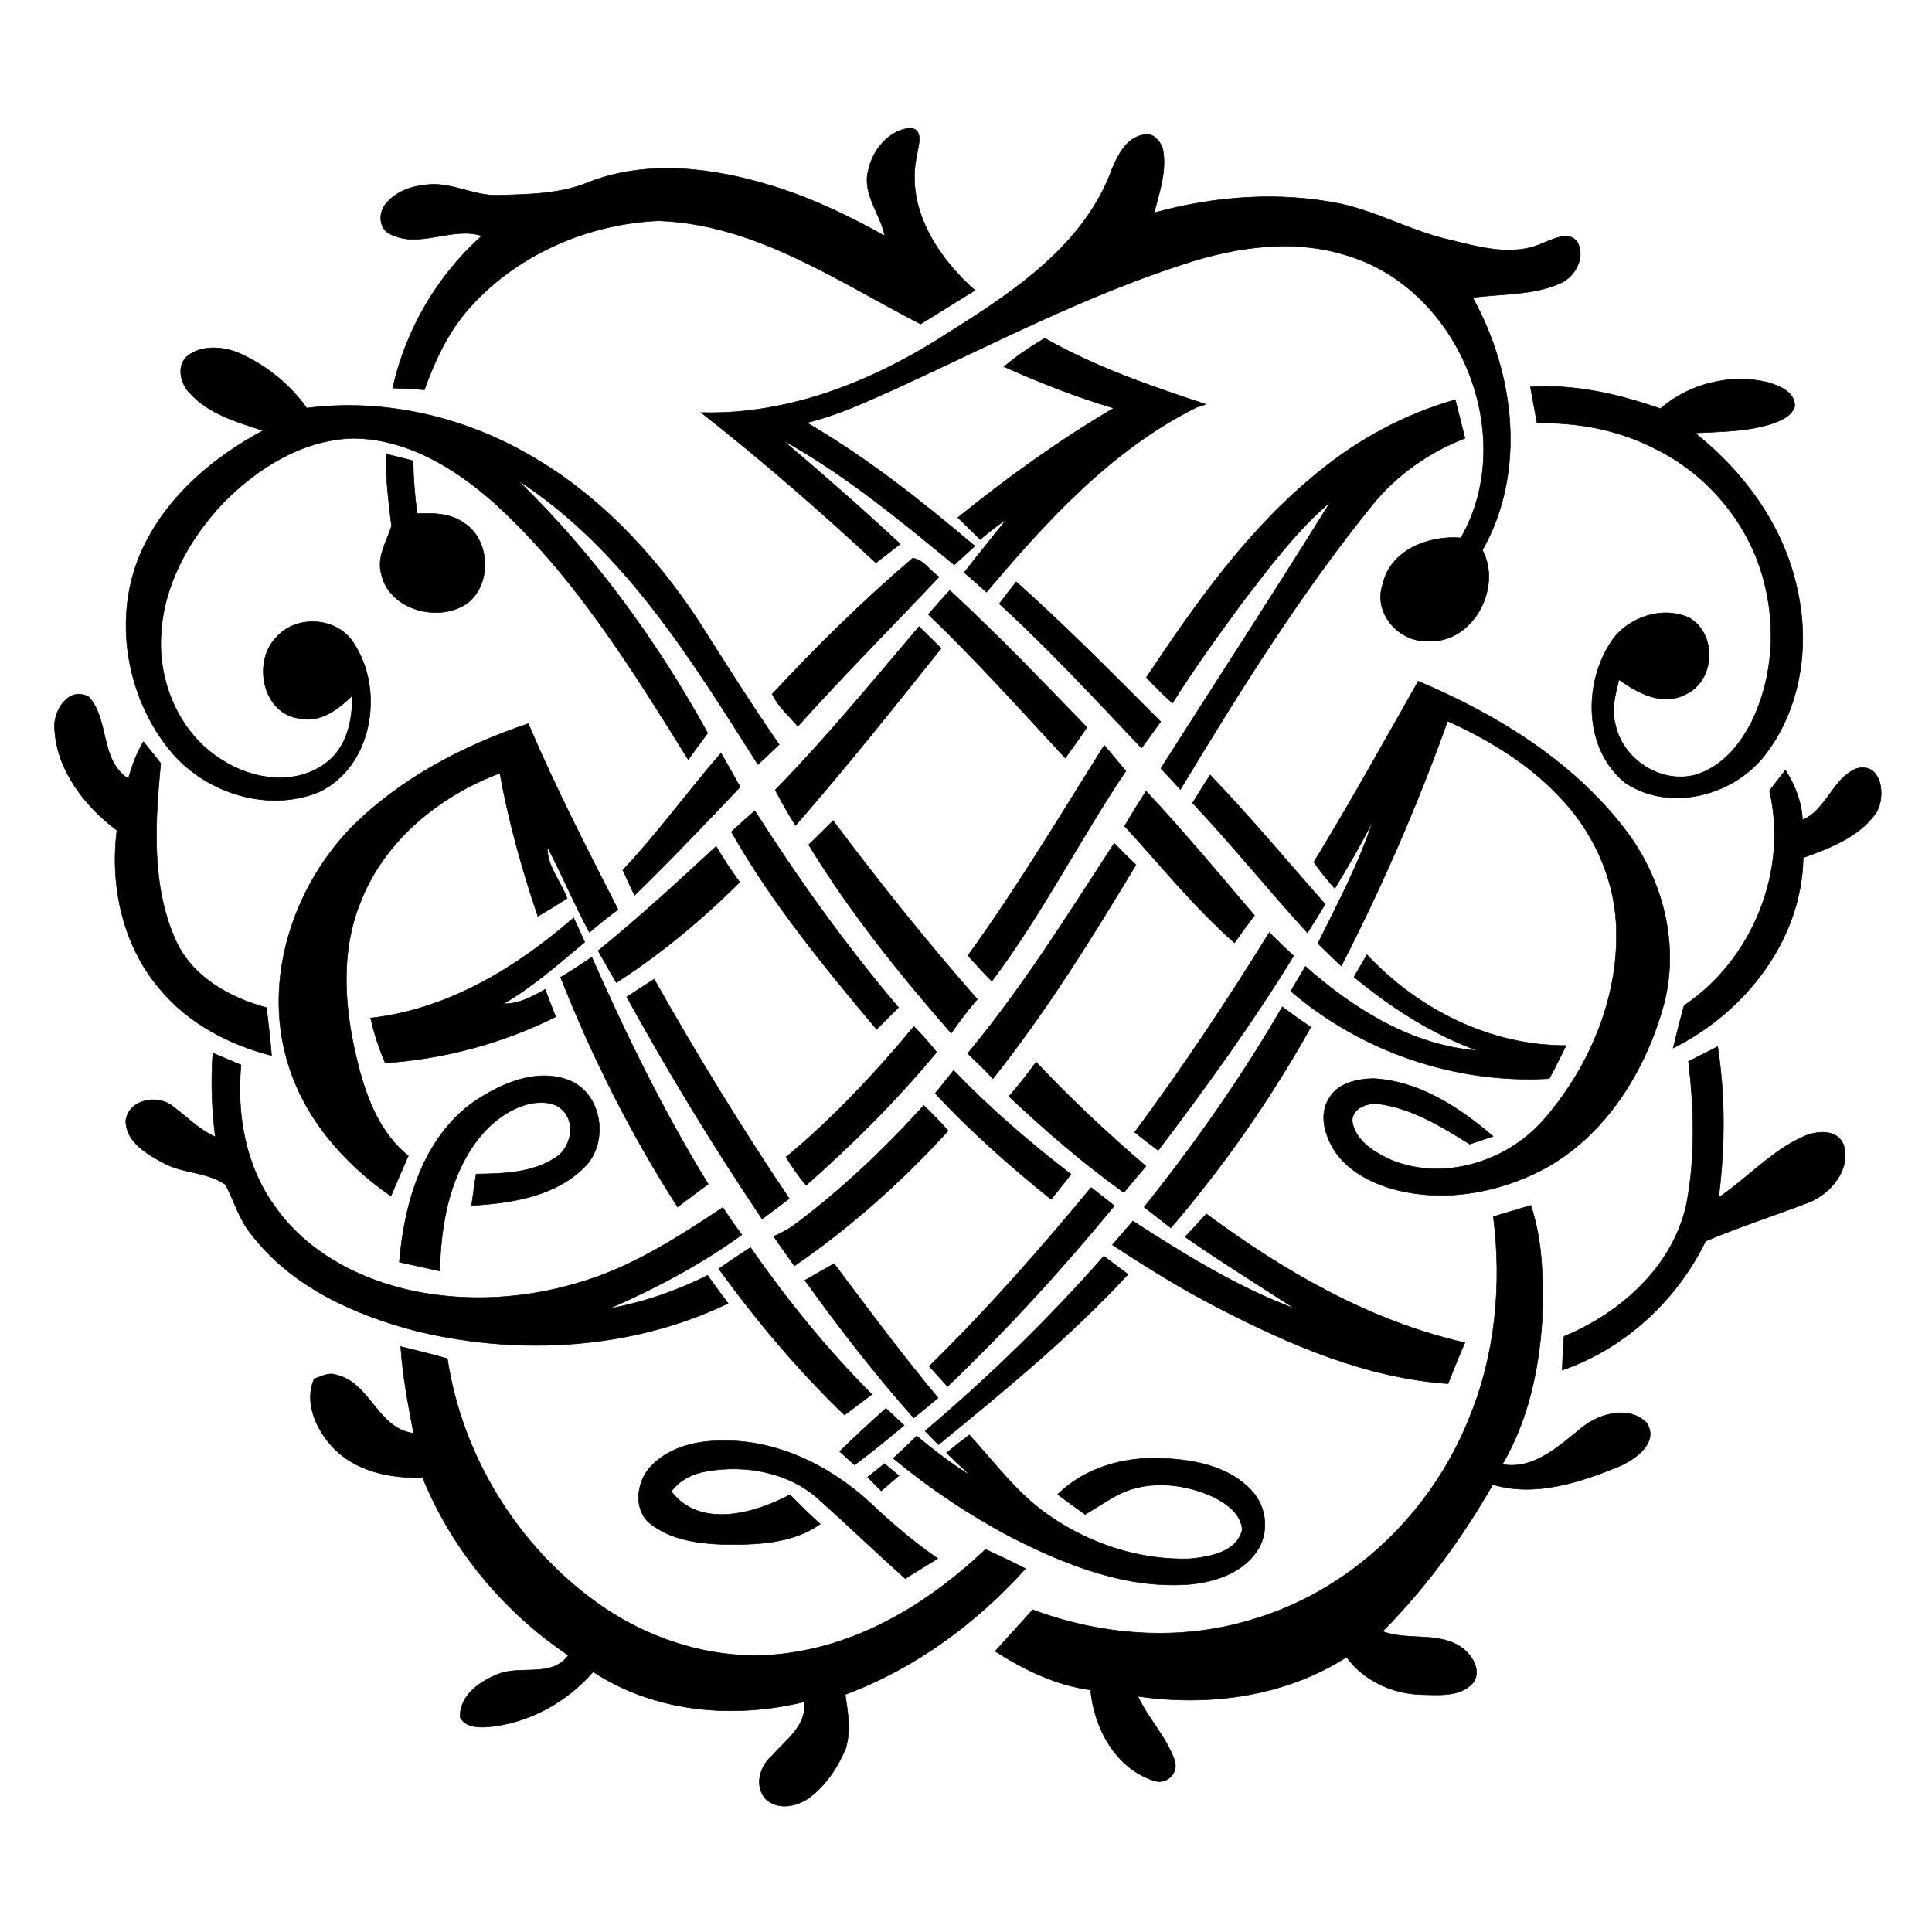 <?xml version="1.0" encoding="UTF-8" standalone="no"?>
<svg
   xmlns:dc="http://purl.org/dc/elements/1.1/"
   xmlns:cc="http://creativecommons.org/ns#"
   xmlns:rdf="http://www.w3.org/1999/02/22-rdf-syntax-ns#"
   xmlns:svg="http://www.w3.org/2000/svg"
   xmlns="http://www.w3.org/2000/svg"
   xmlns:sodipodi="http://sodipodi.sourceforge.net/DTD/sodipodi-0.dtd"
   xmlns:inkscape="http://www.inkscape.org/namespaces/inkscape"
   sodipodi:docname="Bach_Seal_full_middle_127x127.svg"
   inkscape:version="1.0 (4035a4f, 2020-05-01)"
   id="svg3641"
   version="1.1"
   viewBox="0 0 127 127"
   height="480"
   width="480">
  <defs
     id="defs3635" />
  <sodipodi:namedview
     inkscape:window-maximized="0"
     inkscape:window-y="25"
     inkscape:window-x="0"
     inkscape:window-height="825"
     inkscape:window-width="834"
     units="px"
     fit-margin-bottom="0"
     fit-margin-right="0"
     fit-margin-left="0"
     fit-margin-top="0"
     showgrid="false"
     inkscape:document-rotation="0"
     inkscape:current-layer="layer1"
     inkscape:document-units="mm"
     inkscape:cy="1019.8347"
     inkscape:cx="132.56427"
     inkscape:zoom="0.35"
     inkscape:pageshadow="2"
     inkscape:pageopacity="0.0"
     borderopacity="1.0"
     bordercolor="#666666"
     pagecolor="#ffffff"
     id="base" />
  <g
     transform="translate(-70.759,121.665)"
     id="layer1"
     inkscape:groupmode="layer"
     inkscape:label="Layer 1">
    <g
       id="g1934"
       transform="matrix(0.353,0,0,0.353,-55.007,-166.199)">
      <path
         style="fill:none;stroke:#000000;stroke-width:0.1;stroke-linecap:butt;stroke-linejoin:miter;stroke-miterlimit:10"
         d="m 517.947,158.007 c 0.742,-3.862 3.855,-7.699 7.959,-8.023 2.446,0.45 1.333,3.372 1.133,4.989 -2.243,9.773 3.765,19.038 10.793,25.255 -3.36,2.113 -6.759,4.16 -10.121,6.264 -15.495,-7.952 -30.756,-18.589 -48.758,-19.224 -13.5,0.559 -27.065,6.574 -35.876,16.958 -3.571,4.237 -5.908,9.342 -7.772,14.518 -1.967,-0.161 -3.936,-0.25 -5.896,-0.329 2.435,-10.899 8.278,-20.917 16.61,-28.355 -5.625,-1.742 -11.459,2.376 -16.919,-0.232 -2.27,-0.912 -2.433,-4.012 -0.979,-5.704 1.896,-2.401 5.044,-3.394 8,-3.595 4.429,-0.389 8.475,2.137 12.891,1.99 5.722,-0.172 11.677,-0.209 17.036,-2.486 10.955,-4.202 23.169,-2.615 34.12,0.777 7.297,2.248 14.209,5.559 20.865,9.273 -0.78,-4.09 -4.181,-7.724 -3.086,-12.076 z m 0,0"
         id="path1308" />
      <path
         style="fill:#000000;fill-rule:nonzero;stroke:none"
         d="m 517.947,158.007 c 0.742,-3.862 3.855,-7.699 7.959,-8.023 2.446,0.45 1.333,3.372 1.133,4.989 -2.243,9.773 3.765,19.038 10.793,25.255 -3.36,2.113 -6.759,4.16 -10.121,6.264 -15.495,-7.952 -30.756,-18.589 -48.758,-19.224 -13.5,0.559 -27.065,6.574 -35.876,16.958 -3.571,4.237 -5.908,9.342 -7.772,14.518 -1.967,-0.161 -3.936,-0.25 -5.896,-0.329 2.435,-10.899 8.278,-20.917 16.61,-28.355 -5.625,-1.742 -11.459,2.376 -16.919,-0.232 -2.27,-0.912 -2.433,-4.012 -0.979,-5.704 1.896,-2.401 5.044,-3.394 8,-3.595 4.429,-0.389 8.475,2.137 12.891,1.99 5.722,-0.172 11.677,-0.209 17.036,-2.486 10.955,-4.202 23.169,-2.615 34.12,0.777 7.297,2.248 14.209,5.559 20.865,9.273 -0.78,-4.09 -4.181,-7.724 -3.086,-12.076 z m 0,0"
         id="path1310" />
      <path
         style="fill:none;stroke:#000000;stroke-width:0.1;stroke-linecap:butt;stroke-linejoin:miter;stroke-miterlimit:10"
         d="m 563.417,157.473 c 1.1,-2.573 2.64,-5.595 5.664,-6.189 1.841,-0.593 3.303,1.139 3.75,2.724 0.738,3.996 -0.649,7.951 -1.63,11.775 11.246,-3.1 23.193,-4 34.676,-1.682 6.986,1.516 13.296,5.131 20.271,6.703 5.626,1.367 11.822,3.198 17.396,0.64 1.921,-0.708 4.717,-2.308 6.373,-0.347 1.747,2.843 -0.304,6.675 -3.173,7.851 -5.097,2.239 -10.822,1.893 -16.233,2.62 7.856,14.191 10.024,32.507 1.821,47.037 3.759,7.078 -1.873,17.526 -10.249,16.921 -5.368,0.199 -10.109,-5.219 -8.329,-10.511 1.397,-6.468 8.575,-9.183 14.565,-8.7 10.882,-18.981 -0.276,-46.32 -21.158,-52.567 -9.904,-3.183 -20.581,-1.654 -30.275,1.524 -18.499,5.957 -35.777,14.994 -53.392,23.077 -5.535,2.48 -11.064,5.104 -16.985,6.53 11.213,6.509 21.424,14.6 31.3,22.963 -1.282,1.164 -2.562,2.325 -3.831,3.496 -10.16,-8.378 -20.417,-16.825 -31.969,-23.235 7.428,6.31 14.786,12.71 21.908,19.368 -1.521,1.157 -3.03,2.325 -4.532,3.497 -10.478,-9.75 -21.293,-19.142 -32.549,-27.984 16.604,0.477 32.543,-6.063 46.247,-14.994 12.141,-7.634 25.277,-16.388 30.333,-30.518 z m 0,0"
         id="path1312" />
      <path
         style="fill:#000000;fill-rule:nonzero;stroke:none"
         d="m 563.417,157.473 c 1.1,-2.573 2.64,-5.595 5.664,-6.189 1.841,-0.593 3.303,1.139 3.75,2.724 0.738,3.996 -0.649,7.951 -1.63,11.775 11.246,-3.1 23.193,-4 34.676,-1.682 6.986,1.516 13.296,5.131 20.271,6.703 5.626,1.367 11.822,3.198 17.396,0.64 1.921,-0.708 4.717,-2.308 6.373,-0.347 1.747,2.843 -0.304,6.675 -3.173,7.851 -5.097,2.239 -10.822,1.893 -16.233,2.62 7.856,14.191 10.024,32.507 1.821,47.037 3.759,7.078 -1.873,17.526 -10.249,16.921 -5.368,0.199 -10.109,-5.219 -8.329,-10.511 1.397,-6.468 8.575,-9.183 14.565,-8.7 10.882,-18.981 -0.276,-46.32 -21.158,-52.567 -9.904,-3.183 -20.581,-1.654 -30.275,1.524 -18.499,5.957 -35.777,14.994 -53.392,23.077 -5.535,2.48 -11.064,5.104 -16.985,6.53 11.213,6.509 21.424,14.6 31.3,22.963 -1.282,1.164 -2.562,2.325 -3.831,3.496 -10.16,-8.378 -20.417,-16.825 -31.969,-23.235 7.428,6.31 14.786,12.71 21.908,19.368 -1.521,1.157 -3.03,2.325 -4.532,3.497 -10.478,-9.75 -21.293,-19.142 -32.549,-27.984 16.604,0.477 32.543,-6.063 46.247,-14.994 12.141,-7.634 25.277,-16.388 30.333,-30.518 z m 0,0"
         id="path1314" />
      <path
         style="fill:none;stroke:#000000;stroke-width:0.1;stroke-linecap:butt;stroke-linejoin:miter;stroke-miterlimit:10"
         d="m 543.254,194.437 c 2.353,-1.999 4.918,-3.732 7.588,-5.286 9.397,5.366 19.675,8.878 29.902,12.274 -0.493,0.273 -1.014,0.455 -1.563,0.545 -15.82,7.84 -27.98,21.145 -39.197,34.45 -1.379,-1.228 -2.766,-2.444 -4.157,-3.645 2.565,-3.338 5.247,-6.583 7.864,-9.881 -1.718,1.124 -3.334,2.395 -4.883,3.734 -1.398,-1.359 -2.782,-2.726 -4.167,-4.085 9.193,-7.446 18.831,-14.372 29.032,-20.378 -6.987,-2.08 -13.778,-4.74 -20.419,-7.729 z m 0,0"
         id="path1320" />
      <path
         style="fill:#000000;fill-rule:nonzero;stroke:none"
         d="m 543.254,194.437 c 2.353,-1.999 4.918,-3.732 7.588,-5.286 9.397,5.366 19.675,8.878 29.902,12.274 -0.493,0.273 -1.014,0.455 -1.563,0.545 -15.82,7.84 -27.98,21.145 -39.197,34.45 -1.379,-1.228 -2.766,-2.444 -4.157,-3.645 2.565,-3.338 5.247,-6.583 7.864,-9.881 -1.718,1.124 -3.334,2.395 -4.883,3.734 -1.398,-1.359 -2.782,-2.726 -4.167,-4.085 9.193,-7.446 18.831,-14.372 29.032,-20.378 -6.987,-2.08 -13.778,-4.74 -20.419,-7.729 z m 0,0"
         id="path1322" />
      <path
         style="fill:none;stroke:#000000;stroke-width:0.1;stroke-linecap:butt;stroke-linejoin:miter;stroke-miterlimit:10"
         d="m 391.371,192.313 c 2.591,-1.88 6.221,-1.627 9.088,-0.53 5.158,2.178 9.682,5.824 12.955,10.368 14.131,-1.812 28.652,1.457 40.986,8.476 13.089,7.343 23.659,18.558 31.865,31.004 4.952,7.777 9.845,15.595 15.105,23.171 -1.306,1.254 -2.616,2.5 -3.95,3.72 -12.382,-19.473 -24.94,-40.14 -44.739,-52.947 14.138,13.74 25.888,29.856 35.382,47.103 -1.225,1.63 -2.427,3.277 -3.623,4.926 -10.575,-16.962 -21.253,-34.289 -36.177,-47.839 -7.281,-6.452 -16.263,-11.938 -26.284,-11.985 -9.341,0.251 -17.741,5.524 -24.128,12.012 -6.456,6.816 -11.333,15.668 -11.619,25.219 -0.346,8.772 3.733,17.92 11.319,22.629 5.695,3.728 13.89,4.929 19.552,0.508 3.796,-2.897 4.844,-7.924 4.773,-12.449 -2.611,2.52 -5.878,5.098 -9.772,4.246 -6.982,-0.793 -8.906,-10.715 -4.259,-15.22 3.728,-4.154 11.285,-3.632 14.268,1.166 5.875,8.757 3.52,23.17 -6.547,27.799 -9.312,3.74 -20.566,0.274 -27.077,-7.131 -9.154,-10.621 -11.605,-26.967 -5.019,-39.505 4.669,-9.124 12.889,-15.945 21.811,-20.71 -4.829,-1.568 -10.088,-3.065 -13.619,-6.941 -1.843,-1.81 -2.628,-5.357 -0.291,-7.088 z m 0,0"
         id="path1324" />
      <path
         style="fill:#000000;fill-rule:nonzero;stroke:none"
         d="m 391.371,192.313 c 2.591,-1.88 6.221,-1.627 9.088,-0.53 5.158,2.178 9.682,5.824 12.955,10.368 14.131,-1.812 28.652,1.457 40.986,8.476 13.089,7.343 23.659,18.558 31.865,31.004 4.952,7.777 9.845,15.595 15.105,23.171 -1.306,1.254 -2.616,2.5 -3.95,3.72 -12.382,-19.473 -24.94,-40.14 -44.739,-52.947 14.138,13.74 25.888,29.856 35.382,47.103 -1.225,1.63 -2.427,3.277 -3.623,4.926 -10.575,-16.962 -21.253,-34.289 -36.177,-47.839 -7.281,-6.452 -16.263,-11.938 -26.284,-11.985 -9.341,0.251 -17.741,5.524 -24.128,12.012 -6.456,6.816 -11.333,15.668 -11.619,25.219 -0.346,8.772 3.733,17.92 11.319,22.629 5.695,3.728 13.89,4.929 19.552,0.508 3.796,-2.897 4.844,-7.924 4.773,-12.449 -2.611,2.52 -5.878,5.098 -9.772,4.246 -6.982,-0.793 -8.906,-10.715 -4.259,-15.22 3.728,-4.154 11.285,-3.632 14.268,1.166 5.875,8.757 3.52,23.17 -6.547,27.799 -9.312,3.74 -20.566,0.274 -27.077,-7.131 -9.154,-10.621 -11.605,-26.967 -5.019,-39.505 4.669,-9.124 12.889,-15.945 21.811,-20.71 -4.829,-1.568 -10.088,-3.065 -13.619,-6.941 -1.843,-1.81 -2.628,-5.357 -0.291,-7.088 z m 0,0"
         id="path1326" />
      <path
         style="fill:none;stroke:#000000;stroke-width:0.1;stroke-linecap:butt;stroke-linejoin:miter;stroke-miterlimit:10"
         d="m 665.47,202.259 c 5.396,-4.685 13.092,-6.576 20.039,-4.893 2.137,0.674 4.999,1.726 4.99,4.439 -0.62,1.931 -2.628,2.677 -4.348,3.289 -4.597,1.464 -9.478,1.434 -14.242,1.693 9.263,7.349 16.654,17.511 19.076,29.232 2.351,10.439 0.622,22.155 -6.041,30.722 -5.852,7.637 -17.755,10.703 -26,5.205 -7.765,-6.231 -7.872,-18.57 -2.558,-26.411 3.011,-4.441 9.43,-6.611 14.394,-4.352 5.288,2.939 4.92,11.727 -0.571,14.25 -4.303,2.292 -8.919,-0.182 -12.455,-2.712 -0.626,2.704 -1.481,5.522 -0.675,8.292 1.3,6.479 8.405,11.167 14.868,9.457 4.829,-1.401 8.269,-5.506 10.484,-9.835 4.025,-8.206 4.624,-17.919 2.209,-26.684 -2.872,-10.587 -10.593,-19.682 -20.477,-24.392 -6.67,-3.382 -14.216,-4.78 -21.656,-4.609 -0.411,-2.247 -0.822,-4.494 -1.24,-6.733 8.259,-0.576 16.446,1.352 24.203,4.041 z m 0,0"
         id="path1332" />
      <path
         style="fill:#000000;fill-rule:nonzero;stroke:none"
         d="m 665.47,202.259 c 5.396,-4.685 13.092,-6.576 20.039,-4.893 2.137,0.674 4.999,1.726 4.99,4.439 -0.62,1.931 -2.628,2.677 -4.348,3.289 -4.597,1.464 -9.478,1.434 -14.242,1.693 9.263,7.349 16.654,17.511 19.076,29.232 2.351,10.439 0.622,22.155 -6.041,30.722 -5.852,7.637 -17.755,10.703 -26,5.205 -7.765,-6.231 -7.872,-18.57 -2.558,-26.411 3.011,-4.441 9.43,-6.611 14.394,-4.352 5.288,2.939 4.92,11.727 -0.571,14.25 -4.303,2.292 -8.919,-0.182 -12.455,-2.712 -0.626,2.704 -1.481,5.522 -0.675,8.292 1.3,6.479 8.405,11.167 14.868,9.457 4.829,-1.401 8.269,-5.506 10.484,-9.835 4.025,-8.206 4.624,-17.919 2.209,-26.684 -2.872,-10.587 -10.593,-19.682 -20.477,-24.392 -6.67,-3.382 -14.216,-4.78 -21.656,-4.609 -0.411,-2.247 -0.822,-4.494 -1.24,-6.733 8.259,-0.576 16.446,1.352 24.203,4.041 z m 0,0"
         id="path1334" />
      <path
         style="fill:none;stroke:#000000;stroke-width:0.1;stroke-linecap:butt;stroke-linejoin:miter;stroke-miterlimit:10"
         d="m 601.855,214.008 c 7.457,-6.125 16.131,-10.764 25.421,-13.409 0.591,2.39 1.19,4.782 1.805,7.171 -6.631,2.569 -12.624,6.756 -17.136,12.268 -13.467,16.635 -24.81,34.837 -35.856,53.13 -1.206,-1.326 -2.418,-2.63 -3.65,-3.916 10.52,-16.535 21.233,-32.954 31.563,-49.607 -6.251,5.321 -11.182,11.948 -16.167,18.413 -4.582,6.228 -9.117,12.503 -13.242,19.045 -1.671,-1.545 -3.285,-3.145 -4.84,-4.796 9.242,-13.867 19.007,-27.766 32.102,-38.3 z m 0,0"
         id="path1336" />
      <path
         style="fill:#000000;fill-rule:nonzero;stroke:none"
         d="m 601.855,214.008 c 7.457,-6.125 16.131,-10.764 25.421,-13.409 0.591,2.39 1.19,4.782 1.805,7.171 -6.631,2.569 -12.624,6.756 -17.136,12.268 -13.467,16.635 -24.81,34.837 -35.856,53.13 -1.206,-1.326 -2.418,-2.63 -3.65,-3.916 10.52,-16.535 21.233,-32.954 31.563,-49.607 -6.251,5.321 -11.182,11.948 -16.167,18.413 -4.582,6.228 -9.117,12.503 -13.242,19.045 -1.671,-1.545 -3.285,-3.145 -4.84,-4.796 9.242,-13.867 19.007,-27.766 32.102,-38.3 z m 0,0"
         id="path1338" />
      <path
         style="fill:none;stroke:#000000;stroke-width:0.1;stroke-linecap:butt;stroke-linejoin:miter;stroke-miterlimit:10"
         d="m 428.237,210.724 c 1.654,0.4 3.303,0.81 4.958,1.246 0.073,3.286 0.3,6.574 0.782,9.83 2.959,-0.137 6.154,-0.058 8.675,1.726 5.426,3.401 5.268,13.14 -0.797,15.781 -5.307,2.445 -13.182,-0.09 -14.548,-6.18 -0.928,-3.194 0.955,-6.071 1.88,-8.983 -0.51,-4.459 -1.161,-8.918 -0.95,-13.42 z m 0,0"
         id="path1344" />
      <path
         style="fill:#000000;fill-rule:nonzero;stroke:none"
         d="m 428.237,210.724 c 1.654,0.4 3.303,0.81 4.958,1.246 0.073,3.286 0.3,6.574 0.782,9.83 2.959,-0.137 6.154,-0.058 8.675,1.726 5.426,3.401 5.268,13.14 -0.797,15.781 -5.307,2.445 -13.182,-0.09 -14.548,-6.18 -0.928,-3.194 0.955,-6.071 1.88,-8.983 -0.51,-4.459 -1.161,-8.918 -0.95,-13.42 z m 0,0"
         id="path1346" />
      <path
         style="fill:none;stroke:#000000;stroke-width:0.1;stroke-linecap:butt;stroke-linejoin:miter;stroke-miterlimit:10"
         d="m 526.229,230.109 c 2.026,0.202 3.263,2.399 4.912,3.471 -8.746,9.294 -17.773,18.327 -26.295,27.831 -1.626,-1.958 -3.7,-3.672 -4.764,-6.01 8.249,-8.89 16.924,-17.414 26.147,-25.292 z m 0,0"
         id="path1360" />
      <path
         style="fill:#000000;fill-rule:nonzero;stroke:none"
         d="m 526.229,230.109 c 2.026,0.202 3.263,2.399 4.912,3.471 -8.746,9.294 -17.773,18.327 -26.295,27.831 -1.626,-1.958 -3.7,-3.672 -4.764,-6.01 8.249,-8.89 16.924,-17.414 26.147,-25.292 z m 0,0"
         id="path1362" />
      <path
         style="fill:none;stroke:#000000;stroke-width:0.1;stroke-linecap:butt;stroke-linejoin:miter;stroke-miterlimit:10"
         d="m 545.516,234.509 c 9.324,8.303 18.085,17.198 26.904,26.029 -1.168,1.654 -2.362,3.289 -3.57,4.911 -8.658,-9.118 -17.193,-18.373 -26.483,-26.859 1.027,-1.376 2.08,-2.733 3.148,-4.081 z m 0,0"
         id="path1364" />
      <path
         style="fill:#000000;fill-rule:nonzero;stroke:none"
         d="m 545.516,234.509 c 9.324,8.303 18.085,17.198 26.904,26.029 -1.168,1.654 -2.362,3.289 -3.57,4.911 -8.658,-9.118 -17.193,-18.373 -26.483,-26.859 1.027,-1.376 2.08,-2.733 3.148,-4.081 z m 0,0"
         id="path1366" />
      <path
         style="fill:none;stroke:#000000;stroke-width:0.1;stroke-linecap:butt;stroke-linejoin:miter;stroke-miterlimit:10"
         d="m 529.148,240.569 c 1.309,-1.509 2.636,-3.002 3.986,-4.478 8.84,8.175 17.196,16.863 25.557,25.525 -1.332,1.914 -2.671,3.822 -4.035,5.711 -8.371,-9.044 -16.62,-18.213 -25.508,-26.759 z m 0,0"
         id="path1368" />
      <path
         style="fill:#000000;fill-rule:nonzero;stroke:none"
         d="m 529.148,240.569 c 1.309,-1.509 2.636,-3.002 3.986,-4.478 8.84,8.175 17.196,16.863 25.557,25.525 -1.332,1.914 -2.671,3.822 -4.035,5.711 -8.371,-9.044 -16.62,-18.213 -25.508,-26.759 z m 0,0"
         id="path1370" />
      <path
         style="fill:none;stroke:#000000;stroke-width:0.1;stroke-linecap:butt;stroke-linejoin:miter;stroke-miterlimit:10"
         d="m 527.42,242.841 c 1.374,1.341 2.739,2.697 4.115,4.05 -8.884,11.114 -17.737,22.259 -27.108,32.97 -1.39,-2.124 -2.602,-4.352 -3.783,-6.589 9.439,-9.682 18.031,-20.132 26.776,-30.431 z m 0,0"
         id="path1372" />
      <path
         style="fill:#000000;fill-rule:nonzero;stroke:none"
         d="m 527.42,242.841 c 1.374,1.341 2.739,2.697 4.115,4.05 -8.884,11.114 -17.737,22.259 -27.108,32.97 -1.39,-2.124 -2.602,-4.352 -3.783,-6.589 9.439,-9.682 18.031,-20.132 26.776,-30.431 z m 0,0"
         id="path1374" />
      <path
         style="fill:none;stroke:#000000;stroke-width:0.1;stroke-linecap:butt;stroke-linejoin:miter;stroke-miterlimit:10"
         d="m 620.378,253.021 c 14.526,6.145 28.597,14.729 38.345,27.372 7.305,9.388 10.551,22.122 7.137,33.691 -3.489,12.04 -10.801,23.645 -22.056,29.741 -8.696,4.62 -19.217,6.4 -28.767,3.572 -4.304,-1.353 -8.603,-3.788 -10.797,-7.887 -1.38,-2.588 -2.184,-5.931 -0.589,-8.607 1.538,-3.001 5.281,-3.848 8.376,-3.891 8.519,0.44 15.997,5.348 22.287,10.749 -1.461,0.479 -2.9,0.967 -4.346,1.452 -5.24,-3.241 -10.688,-6.642 -16.906,-7.483 -2.068,-0.288 -5.036,0.766 -4.982,3.229 0.59,3.713 4.232,5.85 7.379,7.267 9.99,4.035 21.981,0.06 28.719,-8.06 8.462,-9.952 13.81,-23.032 13.043,-36.22 -0.53,-8.777 -4.498,-17.199 -10.602,-23.479 -5.793,-6.141 -13.129,-10.58 -20.772,-14.032 -5.59,15.612 -12.213,30.86 -19.8,45.605 -1.482,-1.377 -2.927,-2.777 -4.358,-4.191 3.717,-7.496 7.673,-14.948 10.267,-22.926 -2.125,4.362 -4.616,8.53 -7.113,12.685 -1.397,-1.566 -2.713,-3.187 -3.902,-4.905 6.753,-11.066 13.034,-22.411 19.437,-33.682 z m 0,0"
         id="path1380" />
      <path
         style="fill:#000000;fill-rule:nonzero;stroke:none"
         d="m 620.378,253.021 c 14.526,6.145 28.597,14.729 38.345,27.372 7.305,9.388 10.551,22.122 7.137,33.691 -3.489,12.04 -10.801,23.645 -22.056,29.741 -8.696,4.62 -19.217,6.4 -28.767,3.572 -4.304,-1.353 -8.603,-3.788 -10.797,-7.887 -1.38,-2.588 -2.184,-5.931 -0.589,-8.607 1.538,-3.001 5.281,-3.848 8.376,-3.891 8.519,0.44 15.997,5.348 22.287,10.749 -1.461,0.479 -2.9,0.967 -4.346,1.452 -5.24,-3.241 -10.688,-6.642 -16.906,-7.483 -2.068,-0.288 -5.036,0.766 -4.982,3.229 0.59,3.713 4.232,5.85 7.379,7.267 9.99,4.035 21.981,0.06 28.719,-8.06 8.462,-9.952 13.81,-23.032 13.043,-36.22 -0.53,-8.777 -4.498,-17.199 -10.602,-23.479 -5.793,-6.141 -13.129,-10.58 -20.772,-14.032 -5.59,15.612 -12.213,30.86 -19.8,45.605 -1.482,-1.377 -2.927,-2.777 -4.358,-4.191 3.717,-7.496 7.673,-14.948 10.267,-22.926 -2.125,4.362 -4.616,8.53 -7.113,12.685 -1.397,-1.566 -2.713,-3.187 -3.902,-4.905 6.753,-11.066 13.034,-22.411 19.437,-33.682 z m 0,0"
         id="path1382" />
      <path
         style="fill:none;stroke:#000000;stroke-width:0.1;stroke-linecap:butt;stroke-linejoin:miter;stroke-miterlimit:10"
         d="m 366.451,261.966 c -0.396,-3.32 2.631,-8.168 6.384,-6.009 3.858,4.278 1.981,11.746 7.328,15.194 0.689,-2.388 1.536,-4.737 2.826,-6.871 1.089,1.321 2.158,2.67 3.216,4.028 -1.032,10.898 -1.812,22.517 2.704,32.79 3.044,6.869 10.013,10.833 16.996,12.697 0.349,2.968 0.718,5.937 0.936,8.923 -7.945,-2.031 -15.547,-6.026 -20.831,-12.418 -6.87,-8.056 -9.279,-19.159 -7.957,-29.515 -5.962,-4.468 -11.186,-11.154 -11.603,-18.819 z m 0,0"
         id="path1384" />
      <path
         style="fill:#000000;fill-rule:nonzero;stroke:none"
         d="m 366.451,261.966 c -0.396,-3.32 2.631,-8.168 6.384,-6.009 3.858,4.278 1.981,11.746 7.328,15.194 0.689,-2.388 1.536,-4.737 2.826,-6.871 1.089,1.321 2.158,2.67 3.216,4.028 -1.032,10.898 -1.812,22.517 2.704,32.79 3.044,6.869 10.013,10.833 16.996,12.697 0.349,2.968 0.718,5.937 0.936,8.923 -7.945,-2.031 -15.547,-6.026 -20.831,-12.418 -6.87,-8.056 -9.279,-19.159 -7.957,-29.515 -5.962,-4.468 -11.186,-11.154 -11.603,-18.819 z m 0,0"
         id="path1386" />
      <path
         style="fill:none;stroke:#000000;stroke-width:0.1;stroke-linecap:butt;stroke-linejoin:miter;stroke-miterlimit:10"
         d="m 421.489,280.459 c 9.12,-9.247 20.95,-15.438 33.167,-19.547 5.007,11.801 10.89,23.202 16.701,34.62 -1.829,1.347 -3.581,2.791 -5.331,4.235 -2.798,-5.208 -5.085,-10.663 -7.812,-15.901 -0.125,3.596 2.503,6.365 3.66,9.591 -1.792,1.147 -3.595,2.272 -5.439,3.325 -2.956,-8.711 -5.437,-17.595 -7.075,-26.651 -11.277,4.249 -21.505,12.56 -25.948,24.005 -3.985,9.796 -2.924,20.738 -0.328,30.743 1.599,6.137 4.125,12.453 9.226,16.523 -1.083,2.491 -2.183,4.975 -3.242,7.478 -8.896,-6.148 -16.404,-14.825 -19.366,-25.388 -4.337,-15.137 1.117,-31.836 11.786,-43.033 z m 0,0"
         id="path1392" />
      <path
         style="fill:#000000;fill-rule:nonzero;stroke:none"
         d="m 421.489,280.459 c 9.12,-9.247 20.95,-15.438 33.167,-19.547 5.007,11.801 10.89,23.202 16.701,34.62 -1.829,1.347 -3.581,2.791 -5.331,4.235 -2.798,-5.208 -5.085,-10.663 -7.812,-15.901 -0.125,3.596 2.503,6.365 3.66,9.591 -1.792,1.147 -3.595,2.272 -5.439,3.325 -2.956,-8.711 -5.437,-17.595 -7.075,-26.651 -11.277,4.249 -21.505,12.56 -25.948,24.005 -3.985,9.796 -2.924,20.738 -0.328,30.743 1.599,6.137 4.125,12.453 9.226,16.523 -1.083,2.491 -2.183,4.975 -3.242,7.478 -8.896,-6.148 -16.404,-14.825 -19.366,-25.388 -4.337,-15.137 1.117,-31.836 11.786,-43.033 z m 0,0"
         id="path1394" />
      <path
         style="fill:none;stroke:#000000;stroke-width:0.1;stroke-linecap:butt;stroke-linejoin:miter;stroke-miterlimit:10"
         d="m 536.514,304.107 c 9.137,-12.609 17.129,-25.986 25.397,-39.166 1.337,1.592 2.67,3.195 4.013,4.796 -8.628,12.853 -15.631,26.763 -24.954,39.146 -1.527,-1.56 -3.002,-3.16 -4.456,-4.776 z m 0,0"
         id="path1396" />
      <path
         style="fill:#000000;fill-rule:nonzero;stroke:none"
         d="m 536.514,304.107 c 9.137,-12.609 17.129,-25.986 25.397,-39.166 1.337,1.592 2.67,3.195 4.013,4.796 -8.628,12.853 -15.631,26.763 -24.954,39.146 -1.527,-1.56 -3.002,-3.16 -4.456,-4.776 z m 0,0"
         id="path1398" />
      <path
         style="fill:none;stroke:#000000;stroke-width:0.1;stroke-linecap:butt;stroke-linejoin:miter;stroke-miterlimit:10"
         d="m 472.263,288.177 c 6.514,-6.905 12.061,-14.627 18.28,-21.783 1.204,2.091 2.391,4.197 3.566,6.313 -6.455,6.822 -12.947,13.613 -19.669,20.174 -0.746,-1.564 -1.466,-3.134 -2.177,-4.704 z m 0,0"
         id="path1400" />
      <path
         style="fill:#000000;fill-rule:nonzero;stroke:none"
         d="m 472.263,288.177 c 6.514,-6.905 12.061,-14.627 18.28,-21.783 1.204,2.091 2.391,4.197 3.566,6.313 -6.455,6.822 -12.947,13.613 -19.669,20.174 -0.746,-1.564 -1.466,-3.134 -2.177,-4.704 z m 0,0"
         id="path1402" />
      <path
         style="fill:none;stroke:#000000;stroke-width:0.1;stroke-linecap:butt;stroke-linejoin:miter;stroke-miterlimit:10"
         d="m 685.792,273.419 c 0.972,-1.29 1.955,-2.572 2.96,-3.841 1.819,2.781 3.011,5.932 3.19,9.277 4.532,-1.983 5.576,-7.735 10.06,-9.583 4.761,-1.271 5.523,5.336 3.626,8.265 -3.144,4.492 -8.587,6.553 -13.56,8.336 -0.265,15.343 -10.831,28.787 -24.208,35.444 0.64,-2.653 1.299,-5.296 2.031,-7.922 12.73,-8.524 19.409,-25.019 15.9,-39.975 z m 0,0"
         id="path1404" />
      <path
         style="fill:#000000;fill-rule:nonzero;stroke:none"
         d="m 685.792,273.419 c 0.972,-1.29 1.955,-2.572 2.96,-3.841 1.819,2.781 3.011,5.932 3.19,9.277 4.532,-1.983 5.576,-7.735 10.06,-9.583 4.761,-1.271 5.523,5.336 3.626,8.265 -3.144,4.492 -8.587,6.553 -13.56,8.336 -0.265,15.343 -10.831,28.787 -24.208,35.444 0.64,-2.653 1.299,-5.296 2.031,-7.922 12.73,-8.524 19.409,-25.019 15.9,-39.975 z m 0,0"
         id="path1406" />
      <path
         style="fill:none;stroke:#000000;stroke-width:0.1;stroke-linecap:butt;stroke-linejoin:miter;stroke-miterlimit:10"
         d="m 581.625,270.477 c 7.441,7.739 14.311,16.001 21.411,24.05 -1.051,1.805 -2.175,3.566 -3.294,5.329 -7.263,-7.929 -14.011,-16.331 -21.39,-24.168 1.066,-1.752 2.156,-3.489 3.273,-5.211 z m 0,0"
         id="path1408" />
      <path
         style="fill:#000000;fill-rule:nonzero;stroke:none"
         d="m 581.625,270.477 c 7.441,7.739 14.311,16.001 21.411,24.05 -1.051,1.805 -2.175,3.566 -3.294,5.329 -7.263,-7.929 -14.011,-16.331 -21.39,-24.168 1.066,-1.752 2.156,-3.489 3.273,-5.211 z m 0,0"
         id="path1410" />
      <path
         style="fill:none;stroke:#000000;stroke-width:0.1;stroke-linecap:butt;stroke-linejoin:miter;stroke-miterlimit:10"
         d="m 565.693,279.996 c 1.279,-2.203 2.622,-4.368 4.001,-6.512 6.996,7.48 13.561,15.347 20.19,23.152 -1.282,1.668 -2.518,3.367 -3.726,5.087 -7.489,-6.585 -13.741,-14.401 -20.465,-21.727 z m 0,0"
         id="path1412" />
      <path
         style="fill:#000000;fill-rule:nonzero;stroke:none"
         d="m 565.693,279.996 c 1.279,-2.203 2.622,-4.368 4.001,-6.512 6.996,7.48 13.561,15.347 20.19,23.152 -1.282,1.668 -2.518,3.367 -3.726,5.087 -7.489,-6.585 -13.741,-14.401 -20.465,-21.727 z m 0,0"
         id="path1414" />
      <path
         style="fill:none;stroke:#000000;stroke-width:0.1;stroke-linecap:butt;stroke-linejoin:miter;stroke-miterlimit:10"
         d="m 492.481,281.064 c 1.424,-1.339 2.879,-2.645 4.361,-3.925 8.123,12.767 16.961,25.092 26.754,36.636 -1.358,1.357 -2.719,2.71 -4.073,4.067 -9.784,-11.673 -19.509,-23.482 -27.042,-36.778 z m 0,0"
         id="path1416" />
      <path
         style="fill:#000000;fill-rule:nonzero;stroke:none"
         d="m 492.481,281.064 c 1.424,-1.339 2.879,-2.645 4.361,-3.925 8.123,12.767 16.961,25.092 26.754,36.636 -1.358,1.357 -2.719,2.71 -4.073,4.067 -9.784,-11.673 -19.509,-23.482 -27.042,-36.778 z m 0,0"
         id="path1418" />
      <path
         style="fill:none;stroke:#000000;stroke-width:0.1;stroke-linecap:butt;stroke-linejoin:miter;stroke-miterlimit:10"
         d="m 506.863,283.473 c 1.519,-1.492 3.029,-2.992 4.555,-4.482 8.546,11.402 17.444,22.541 26.857,33.243 -1.743,2.007 -3.345,4.13 -4.859,6.313 -9.68,-11.035 -18.89,-22.526 -26.553,-35.074 z m 0,0"
         id="path1420" />
      <path
         style="fill:#000000;fill-rule:nonzero;stroke:none"
         d="m 506.863,283.473 c 1.519,-1.492 3.029,-2.992 4.555,-4.482 8.546,11.402 17.444,22.541 26.857,33.243 -1.743,2.007 -3.345,4.13 -4.859,6.313 -9.68,-11.035 -18.89,-22.526 -26.553,-35.074 z m 0,0"
         id="path1422" />
      <path
         style="fill:none;stroke:#000000;stroke-width:0.1;stroke-linecap:butt;stroke-linejoin:miter;stroke-miterlimit:10"
         d="m 467.66,303.205 c 7.601,-6.167 14.802,-12.8 21.982,-19.447 1.315,2.312 2.819,4.51 4.381,6.668 -7.001,6.985 -14.654,13.345 -22.973,18.704 -1.152,-1.966 -2.28,-3.943 -3.39,-5.925 z m 0,0"
         id="path1428" />
      <path
         style="fill:#000000;fill-rule:nonzero;stroke:none"
         d="m 467.66,303.205 c 7.601,-6.167 14.802,-12.8 21.982,-19.447 1.315,2.312 2.819,4.51 4.381,6.668 -7.001,6.985 -14.654,13.345 -22.973,18.704 -1.152,-1.966 -2.28,-3.943 -3.39,-5.925 z m 0,0"
         id="path1430" />
      <path
         style="fill:none;stroke:#000000;stroke-width:0.1;stroke-linecap:butt;stroke-linejoin:miter;stroke-miterlimit:10"
         d="m 536.474,322.323 c 10.191,-12.249 18.622,-25.804 27.294,-39.134 1.317,1.364 2.664,2.707 4.041,4.028 -8.228,13.679 -16.676,27.278 -26.621,39.794 -1.52,-1.622 -3.117,-3.156 -4.714,-4.687 z m 0,0"
         id="path1432" />
      <path
         style="fill:#000000;fill-rule:nonzero;stroke:none"
         d="m 536.474,322.323 c 10.191,-12.249 18.622,-25.804 27.294,-39.134 1.317,1.364 2.664,2.707 4.041,4.028 -8.228,13.679 -16.676,27.278 -26.621,39.794 -1.52,-1.622 -3.117,-3.156 -4.714,-4.687 z m 0,0"
         id="path1434" />
      <path
         style="fill:none;stroke:#000000;stroke-width:0.1;stroke-linecap:butt;stroke-linejoin:miter;stroke-miterlimit:10"
         d="m 425.301,315.735 c 14.341,-1.589 27.099,-9.357 37.792,-18.654 0.692,1.497 1.397,2.999 2.068,4.516 -4.851,4.059 -9.623,8.268 -15.109,11.469 2.844,0.08 5.348,-1.303 7.736,-2.677 0.634,1.708 1.292,3.409 1.962,5.115 -9.87,4.922 -20.738,7.858 -31.742,8.59 -1.148,-2.703 -2.081,-5.492 -2.707,-8.358 z m 0,0"
         id="path1436" />
      <path
         style="fill:#000000;fill-rule:nonzero;stroke:none"
         d="m 425.301,315.735 c 14.341,-1.589 27.099,-9.357 37.792,-18.654 0.692,1.497 1.397,2.999 2.068,4.516 -4.851,4.059 -9.623,8.268 -15.109,11.469 2.844,0.08 5.348,-1.303 7.736,-2.677 0.634,1.708 1.292,3.409 1.962,5.115 -9.87,4.922 -20.738,7.858 -31.742,8.59 -1.148,-2.703 -2.081,-5.492 -2.707,-8.358 z m 0,0"
         id="path1438" />
      <path
         style="fill:none;stroke:#000000;stroke-width:0.1;stroke-linecap:butt;stroke-linejoin:miter;stroke-miterlimit:10"
         d="m 592.64,299.829 c 1.505,1.447 2.994,2.917 4.539,4.336 -7.69,12.551 -16.342,24.483 -25.213,36.219 -1.497,-1.093 -2.96,-2.218 -4.389,-3.38 8.902,-12.01 17.191,-24.469 25.064,-37.175 z m 0,0"
         id="path1440" />
      <path
         style="fill:#000000;fill-rule:nonzero;stroke:none"
         d="m 592.64,299.829 c 1.505,1.447 2.994,2.917 4.539,4.336 -7.69,12.551 -16.342,24.483 -25.213,36.219 -1.497,-1.093 -2.96,-2.218 -4.389,-3.38 8.902,-12.01 17.191,-24.469 25.064,-37.175 z m 0,0"
         id="path1442" />
      <path
         style="fill:none;stroke:#000000;stroke-width:0.1;stroke-linecap:butt;stroke-linejoin:miter;stroke-miterlimit:10"
         d="m 460.672,308.141 c 1.979,-1.176 3.906,-2.435 5.799,-3.751 6.409,14.492 13.383,28.76 21.688,42.273 -1.916,1.401 -3.818,2.821 -5.707,4.253 -8.649,-13.49 -15.911,-27.868 -21.779,-42.775 z m 0,0"
         id="path1444" />
      <path
         style="fill:#000000;fill-rule:nonzero;stroke:none"
         d="m 460.672,308.141 c 1.979,-1.176 3.906,-2.435 5.799,-3.751 6.409,14.492 13.383,28.76 21.688,42.273 -1.916,1.401 -3.818,2.821 -5.707,4.253 -8.649,-13.49 -15.911,-27.868 -21.779,-42.775 z m 0,0"
         id="path1446" />
      <path
         style="fill:none;stroke:#000000;stroke-width:0.1;stroke-linecap:butt;stroke-linejoin:miter;stroke-miterlimit:10"
         d="m 608.415,308.095 c 0.804,-1.384 1.605,-2.769 2.414,-4.151 9.535,10.191 22.956,16.957 37.075,16.909 -1.004,2.07 -2.031,4.128 -3.121,6.154 -17.403,1.04 -34.92,-4.957 -48.149,-16.281 0.918,-1.531 1.826,-3.069 2.729,-4.609 8.974,7.94 19.868,14.763 32.092,15.678 -8.48,-3.037 -16.112,-8.013 -23.04,-13.7 z m 0,0"
         id="path1448" />
      <path
         style="fill:#000000;fill-rule:nonzero;stroke:none"
         d="m 608.415,308.095 c 0.804,-1.384 1.605,-2.769 2.414,-4.151 9.535,10.191 22.956,16.957 37.075,16.909 -1.004,2.07 -2.031,4.128 -3.121,6.154 -17.403,1.04 -34.92,-4.957 -48.149,-16.281 0.918,-1.531 1.826,-3.069 2.729,-4.609 8.974,7.94 19.868,14.763 32.092,15.678 -8.48,-3.037 -16.112,-8.013 -23.04,-13.7 z m 0,0"
         id="path1450" />
      <path
         style="fill:none;stroke:#000000;stroke-width:0.1;stroke-linecap:butt;stroke-linejoin:miter;stroke-miterlimit:10"
         d="m 472.989,311.811 c 1.688,-1.12 3.384,-2.231 5.102,-3.313 7.874,13.929 16.22,27.594 25.163,40.865 -1.684,1.269 -3.371,2.532 -5.058,3.793 -9.012,-13.398 -17.415,-27.204 -25.207,-41.345 z m 0,0"
         id="path1452" />
      <path
         style="fill:#000000;fill-rule:nonzero;stroke:none"
         d="m 472.989,311.811 c 1.688,-1.12 3.384,-2.231 5.102,-3.313 7.874,13.929 16.22,27.594 25.163,40.865 -1.684,1.269 -3.371,2.532 -5.058,3.793 -9.012,-13.398 -17.415,-27.204 -25.207,-41.345 z m 0,0"
         id="path1454" />
      <path
         style="fill:none;stroke:#000000;stroke-width:0.1;stroke-linecap:butt;stroke-linejoin:miter;stroke-miterlimit:10"
         d="m 595.066,313.661 c 1.736,1.294 3.505,2.55 5.301,3.778 -7.414,13.279 -16.163,25.819 -26.055,37.37 -1.671,-1.279 -3.323,-2.57 -4.967,-3.866 9.431,-11.803 18.14,-24.206 25.721,-37.282 z m 0,0"
         id="path1456" />
      <path
         style="fill:#000000;fill-rule:nonzero;stroke:none"
         d="m 595.066,313.661 c 1.736,1.294 3.505,2.55 5.301,3.778 -7.414,13.279 -16.163,25.819 -26.055,37.37 -1.671,-1.279 -3.323,-2.57 -4.967,-3.866 9.431,-11.803 18.14,-24.206 25.721,-37.282 z m 0,0"
         id="path1458" />
      <path
         style="fill:none;stroke:#000000;stroke-width:0.1;stroke-linecap:butt;stroke-linejoin:miter;stroke-miterlimit:10"
         d="m 502.657,341.628 c 8.749,-7.26 16.548,-15.593 23.812,-24.32 1.501,1.505 2.901,3.11 4.227,4.783 -7.393,8.925 -15.613,17.124 -24.299,24.785 -1.397,-1.643 -2.63,-3.411 -3.74,-5.248 z m 0,0"
         id="path1460" />
      <path
         style="fill:#000000;fill-rule:nonzero;stroke:none"
         d="m 502.657,341.628 c 8.749,-7.26 16.548,-15.593 23.812,-24.32 1.501,1.505 2.901,3.11 4.227,4.783 -7.393,8.925 -15.613,17.124 -24.299,24.785 -1.397,-1.643 -2.63,-3.411 -3.74,-5.248 z m 0,0"
         id="path1462" />
      <path
         style="fill:none;stroke:#000000;stroke-width:0.1;stroke-linecap:butt;stroke-linejoin:miter;stroke-miterlimit:10"
         d="m 670.706,323.801 c 1.803,-0.926 3.611,-1.839 5.434,-2.744 1.429,9.312 1.369,18.763 0.173,28.098 5.395,-3.624 9.832,-8.708 15.845,-11.364 2.416,-1.075 6.25,-1.452 7.425,1.559 1.437,4.542 -2.376,9.062 -6.418,10.696 -6.406,2.454 -12.951,4.551 -19.271,7.228 -5.371,11.048 -15.037,19.999 -26.695,24.027 0.05,-2.104 0.184,-4.189 0.328,-6.278 10.565,-4.372 20.227,-13.011 22.782,-24.523 1.711,-8.789 1.441,-17.845 0.399,-26.698 z m 0,0"
         id="path1464" />
      <path
         style="fill:#000000;fill-rule:nonzero;stroke:none"
         d="m 670.706,323.801 c 1.803,-0.926 3.611,-1.839 5.434,-2.744 1.429,9.312 1.369,18.763 0.173,28.098 5.395,-3.624 9.832,-8.708 15.845,-11.364 2.416,-1.075 6.25,-1.452 7.425,1.559 1.437,4.542 -2.376,9.062 -6.418,10.696 -6.406,2.454 -12.951,4.551 -19.271,7.228 -5.371,11.048 -15.037,19.999 -26.695,24.027 0.05,-2.104 0.184,-4.189 0.328,-6.278 10.565,-4.372 20.227,-13.011 22.782,-24.523 1.711,-8.789 1.441,-17.845 0.399,-26.698 z m 0,0"
         id="path1466" />
      <path
         style="fill:none;stroke:#000000;stroke-width:0.1;stroke-linecap:butt;stroke-linejoin:miter;stroke-miterlimit:10"
         d="m 395.912,322.264 c 1.747,0.725 3.497,1.463 5.247,2.206 -0.842,9.055 0.778,18.634 6.159,26.143 6.088,8.837 16.256,14.049 26.59,16.093 9.928,1.916 20.327,1.258 30,-1.65 9.837,-2.806 18.528,-8.441 26.973,-14.041 1.123,1.726 2.309,3.414 3.544,5.074 -7.679,5.551 -16.066,10.005 -24.741,13.774 6.375,-1.195 12.563,-3.284 18.356,-6.203 1.247,1.753 2.518,3.487 3.826,5.207 -17.818,8.558 -38.7,9.786 -57.791,5.218 -11.678,-2.989 -23.523,-8.284 -31.013,-18.1 -2.262,-2.725 -3.184,-6.209 -4.806,-9.255 -3.549,-2.415 -8.159,-2.02 -11.828,-4.168 -2.963,-1.622 -6.579,-3.746 -6.732,-7.541 0.31,-3.953 5.499,-5.079 8.391,-3.119 2.754,1.993 5.117,4.545 8.28,5.96 -0.635,-5.175 -0.83,-10.397 -0.453,-15.598 z m 0,0"
         id="path1468" />
      <path
         style="fill:#000000;fill-rule:nonzero;stroke:none"
         d="m 395.912,322.264 c 1.747,0.725 3.497,1.463 5.247,2.206 -0.842,9.055 0.778,18.634 6.159,26.143 6.088,8.837 16.256,14.049 26.59,16.093 9.928,1.916 20.327,1.258 30,-1.65 9.837,-2.806 18.528,-8.441 26.973,-14.041 1.123,1.726 2.309,3.414 3.544,5.074 -7.679,5.551 -16.066,10.005 -24.741,13.774 6.375,-1.195 12.563,-3.284 18.356,-6.203 1.247,1.753 2.518,3.487 3.826,5.207 -17.818,8.558 -38.7,9.786 -57.791,5.218 -11.678,-2.989 -23.523,-8.284 -31.013,-18.1 -2.262,-2.725 -3.184,-6.209 -4.806,-9.255 -3.549,-2.415 -8.159,-2.02 -11.828,-4.168 -2.963,-1.622 -6.579,-3.746 -6.732,-7.541 0.31,-3.953 5.499,-5.079 8.391,-3.119 2.754,1.993 5.117,4.545 8.28,5.96 -0.635,-5.175 -0.83,-10.397 -0.453,-15.598 z m 0,0"
         id="path1470" />
      <path
         style="fill:none;stroke:#000000;stroke-width:0.1;stroke-linecap:butt;stroke-linejoin:miter;stroke-miterlimit:10"
         d="m 533.85,325.495 c 6.752,7.024 14.142,13.395 21.862,19.331 -1.214,1.572 -2.443,3.132 -3.702,4.667 -7.609,-6.099 -14.939,-12.585 -21.583,-19.727 1.145,-1.419 2.293,-2.837 3.422,-4.27 z m 0,0"
         id="path1476" />
      <path
         style="fill:#000000;fill-rule:nonzero;stroke:none"
         d="m 533.85,325.495 c 6.752,7.024 14.142,13.395 21.862,19.331 -1.214,1.572 -2.443,3.132 -3.702,4.667 -7.609,-6.099 -14.939,-12.585 -21.583,-19.727 1.145,-1.419 2.293,-2.837 3.422,-4.27 z m 0,0"
         id="path1478" />
      <path
         style="fill:none;stroke:#000000;stroke-width:0.1;stroke-linecap:butt;stroke-linejoin:miter;stroke-miterlimit:10"
         d="m 544.16,330.335 c 1.766,-2.069 3.492,-4.175 5.05,-6.409 6.446,6.841 13.309,13.297 20.464,19.395 -1.367,1.639 -2.736,3.275 -4.119,4.898 -7.573,-5.415 -14.612,-11.524 -21.395,-17.885 z m 0,0"
         id="path1480" />
      <path
         style="fill:#000000;fill-rule:nonzero;stroke:none"
         d="m 544.16,330.335 c 1.766,-2.069 3.492,-4.175 5.05,-6.409 6.446,6.841 13.309,13.297 20.464,19.395 -1.367,1.639 -2.736,3.275 -4.119,4.898 -7.573,-5.415 -14.612,-11.524 -21.395,-17.885 z m 0,0"
         id="path1482" />
      <path
         style="fill:none;stroke:#000000;stroke-width:0.1;stroke-linecap:butt;stroke-linejoin:miter;stroke-miterlimit:10"
         d="m 444.428,331.385 c 4.988,-3.363 11.411,-6.286 17.449,-4.19 6.404,2.192 7.935,11.342 3.456,16.072 -5.446,5.675 -13.754,6.954 -21.244,7.375 0.264,-1.957 0.556,-3.904 0.846,-5.85 5.005,-0.069 10.452,-0.196 14.774,-3.054 2.856,-1.786 3.886,-6.409 1.331,-8.86 -1.512,-1.576 -3.953,-1.562 -5.946,-1.233 -5.114,1.163 -9.116,5.077 -11.711,9.475 -3.837,6.532 -5.043,14.254 -5.218,21.726 -2.513,-0.553 -5.018,-1.101 -7.519,-1.661 0.914,-11.033 4.367,-23.034 13.781,-29.801 z m 0,0"
         id="path1484" />
      <path
         style="fill:#000000;fill-rule:nonzero;stroke:none"
         d="m 444.428,331.385 c 4.988,-3.363 11.411,-6.286 17.449,-4.19 6.404,2.192 7.935,11.342 3.456,16.072 -5.446,5.675 -13.754,6.954 -21.244,7.375 0.264,-1.957 0.556,-3.904 0.846,-5.85 5.005,-0.069 10.452,-0.196 14.774,-3.054 2.856,-1.786 3.886,-6.409 1.331,-8.86 -1.512,-1.576 -3.953,-1.562 -5.946,-1.233 -5.114,1.163 -9.116,5.077 -11.711,9.475 -3.837,6.532 -5.043,14.254 -5.218,21.726 -2.513,-0.553 -5.018,-1.101 -7.519,-1.661 0.914,-11.033 4.367,-23.034 13.781,-29.801 z m 0,0"
         id="path1486" />
      <path
         style="fill:none;stroke:#000000;stroke-width:0.1;stroke-linecap:butt;stroke-linejoin:miter;stroke-miterlimit:10"
         d="m 504.287,354.185 c 8.743,-6.537 16.699,-14.088 24.011,-22.182 1.576,1.508 3.087,3.092 4.554,4.721 -8.593,9.395 -18.135,17.945 -28.637,25.16 -1.297,-1.824 -2.609,-3.632 -3.843,-5.489 1.359,-0.627 2.714,-1.295 3.916,-2.21 z m 0,0"
         id="path1488" />
      <path
         style="fill:#000000;fill-rule:nonzero;stroke:none"
         d="m 504.287,354.185 c 8.743,-6.537 16.699,-14.088 24.011,-22.182 1.576,1.508 3.087,3.092 4.554,4.721 -8.593,9.395 -18.135,17.945 -28.637,25.16 -1.297,-1.824 -2.609,-3.632 -3.843,-5.489 1.359,-0.627 2.714,-1.295 3.916,-2.21 z m 0,0"
         id="path1490" />
      <path
         style="fill:none;stroke:#000000;stroke-width:0.1;stroke-linecap:butt;stroke-linejoin:miter;stroke-miterlimit:10"
         d="m 529.317,380.586 c 10.695,-10.494 20.605,-21.746 30.143,-33.291 1.443,1.117 2.896,2.246 4.333,3.393 -9.698,11.809 -20.018,23.101 -31.07,33.656 -1.13,-1.268 -2.27,-2.515 -3.406,-3.759 z m 0,0"
         id="path1492" />
      <path
         style="fill:#000000;fill-rule:nonzero;stroke:none"
         d="m 529.317,380.586 c 10.695,-10.494 20.605,-21.746 30.143,-33.291 1.443,1.117 2.896,2.246 4.333,3.393 -9.698,11.809 -20.018,23.101 -31.07,33.656 -1.13,-1.268 -2.27,-2.515 -3.406,-3.759 z m 0,0"
         id="path1494" />
      <path
         style="fill:none;stroke:#000000;stroke-width:0.1;stroke-linecap:butt;stroke-linejoin:miter;stroke-miterlimit:10"
         d="m 634.366,352.71 c 2.324,-0.69 4.642,-1.396 6.974,-2.087 2.325,6.898 2.322,14.276 2.104,21.471 -0.603,9.286 -2.655,18.673 -7.407,26.768 5.951,1.058 10.691,-3.569 14.962,-6.972 3.246,-2.557 8.748,-4.049 11.956,-0.713 2.209,3.618 -2.019,6.586 -4.91,7.939 -7.409,3.043 -15.793,5.876 -23.785,3.491 -5.676,9.914 -12.469,19.221 -20.518,27.346 4.855,1.848 10.73,-0.123 15.028,3.24 1.819,1.43 3.465,4.323 1.726,6.434 -2.439,2.607 -6.407,2.142 -9.636,2.097 -5.373,-0.184 -10.633,-2.589 -13.832,-6.986 -11.426,7.329 -25.607,9.25 -38.869,7.292 1.923,4.145 5.287,7.527 6.813,11.852 0.88,2.487 -1.479,4.752 -3.933,3.827 -7.045,-2.311 -11.046,-9.805 -11.674,-16.85 -6.436,-0.871 -12.35,-3.748 -17.77,-7.197 2.302,-2.601 4.682,-5.132 6.972,-7.745 12.846,4.802 27.208,5.926 40.433,1.969 18.572,-5.292 33.86,-19.909 40.916,-37.769 4.858,-11.778 6.04,-24.826 4.451,-37.406 z m 0,0"
         id="path1500" />
      <path
         style="fill:#000000;fill-rule:nonzero;stroke:none"
         d="m 634.366,352.71 c 2.324,-0.69 4.642,-1.396 6.974,-2.087 2.325,6.898 2.322,14.276 2.104,21.471 -0.603,9.286 -2.655,18.673 -7.407,26.768 5.951,1.058 10.691,-3.569 14.962,-6.972 3.246,-2.557 8.748,-4.049 11.956,-0.713 2.209,3.618 -2.019,6.586 -4.91,7.939 -7.409,3.043 -15.793,5.876 -23.785,3.491 -5.676,9.914 -12.469,19.221 -20.518,27.346 4.855,1.848 10.73,-0.123 15.028,3.24 1.819,1.43 3.465,4.323 1.726,6.434 -2.439,2.607 -6.407,2.142 -9.636,2.097 -5.373,-0.184 -10.633,-2.589 -13.832,-6.986 -11.426,7.329 -25.607,9.25 -38.869,7.292 1.923,4.145 5.287,7.527 6.813,11.852 0.88,2.487 -1.479,4.752 -3.933,3.827 -7.045,-2.311 -11.046,-9.805 -11.674,-16.85 -6.436,-0.871 -12.35,-3.748 -17.77,-7.197 2.302,-2.601 4.682,-5.132 6.972,-7.745 12.846,4.802 27.208,5.926 40.433,1.969 18.572,-5.292 33.86,-19.909 40.916,-37.769 4.858,-11.778 6.04,-24.826 4.451,-37.406 z m 0,0"
         id="path1502" />
      <path
         style="fill:none;stroke:#000000;stroke-width:0.1;stroke-linecap:butt;stroke-linejoin:miter;stroke-miterlimit:10"
         d="m 576.96,356.489 c 1.328,-1.416 2.653,-2.837 3.959,-4.276 14.467,10.692 30.448,19.968 48.146,23.979 -1.116,2.513 -2.136,5.066 -3.138,7.628 -15.146,-1.043 -29.325,-7.167 -42.657,-14.037 -6.858,-3.509 -13.403,-7.585 -19.836,-11.808 1.256,-1.485 2.547,-2.94 3.8,-4.429 9.605,6.193 19.404,12.291 30.158,16.306 -6.824,-4.436 -13.759,-8.704 -20.432,-13.363 z m 0,0"
         id="path1504" />
      <path
         style="fill:#000000;fill-rule:nonzero;stroke:none"
         d="m 576.96,356.489 c 1.328,-1.416 2.653,-2.837 3.959,-4.276 14.467,10.692 30.448,19.968 48.146,23.979 -1.116,2.513 -2.136,5.066 -3.138,7.628 -15.146,-1.043 -29.325,-7.167 -42.657,-14.037 -6.858,-3.509 -13.403,-7.585 -19.836,-11.808 1.256,-1.485 2.547,-2.94 3.8,-4.429 9.605,6.193 19.404,12.291 30.158,16.306 -6.824,-4.436 -13.759,-8.704 -20.432,-13.363 z m 0,0"
         id="path1506" />
      <path
         style="fill:none;stroke:#000000;stroke-width:0.1;stroke-linecap:butt;stroke-linejoin:miter;stroke-miterlimit:10"
         d="m 490.125,362.43 c 1.938,-1.362 3.909,-2.68 5.906,-3.961 6.778,9.708 14.237,18.972 22.621,27.347 -1.707,1.28 -3.418,2.555 -5.114,3.845 -8.646,-8.311 -16.382,-17.528 -23.412,-27.231 z m 0,0"
         id="path1508" />
      <path
         style="fill:#000000;fill-rule:nonzero;stroke:none"
         d="m 490.125,362.43 c 1.938,-1.362 3.909,-2.68 5.906,-3.961 6.778,9.708 14.237,18.972 22.621,27.347 -1.707,1.28 -3.418,2.555 -5.114,3.845 -8.646,-8.311 -16.382,-17.528 -23.412,-27.231 z m 0,0"
         id="path1510" />
      <path
         style="fill:none;stroke:#000000;stroke-width:0.1;stroke-linecap:butt;stroke-linejoin:miter;stroke-miterlimit:10"
         d="m 528.548,392.634 c 11.853,-10.047 23.025,-20.888 33.285,-32.56 1.483,1.139 2.984,2.269 4.504,3.382 -10.749,11.642 -23.063,21.711 -35.304,31.73 -0.837,-0.855 -1.665,-1.705 -2.485,-2.551 z m 0,0"
         id="path1512" />
      <path
         style="fill:#000000;fill-rule:nonzero;stroke:none"
         d="m 528.548,392.634 c 11.853,-10.047 23.025,-20.888 33.285,-32.56 1.483,1.139 2.984,2.269 4.504,3.382 -10.749,11.642 -23.063,21.711 -35.304,31.73 -0.837,-0.855 -1.665,-1.705 -2.485,-2.551 z m 0,0"
         id="path1514" />
      <path
         style="fill:none;stroke:#000000;stroke-width:0.1;stroke-linecap:butt;stroke-linejoin:miter;stroke-miterlimit:10"
         d="m 506.155,364.572 c 1.816,-1.028 3.63,-2.063 5.442,-3.106 6.322,8.439 12.618,16.903 19.36,25.017 -1.501,1.253 -2.999,2.505 -4.53,3.718 -7.247,-8.142 -13.91,-16.786 -20.272,-25.629 z m 0,0"
         id="path1516" />
      <path
         style="fill:#000000;fill-rule:nonzero;stroke:none"
         d="m 506.155,364.572 c 1.816,-1.028 3.63,-2.063 5.442,-3.106 6.322,8.439 12.618,16.903 19.36,25.017 -1.501,1.253 -2.999,2.505 -4.53,3.718 -7.247,-8.142 -13.91,-16.786 -20.272,-25.629 z m 0,0"
         id="path1518" />
      <path
         style="fill:none;stroke:#000000;stroke-width:0.1;stroke-linecap:butt;stroke-linejoin:miter;stroke-miterlimit:10"
         d="m 430.902,376.922 c 2.903,0.696 5.802,1.423 8.681,2.235 2.72,18.058 13.02,34.841 27.866,45.464 10.46,7.515 23.815,11.373 36.638,9.215 13.661,-2.116 25.829,-9.767 35.714,-19.158 2.495,1.155 4.991,2.319 7.44,3.587 -9.216,10.226 -20.612,18.627 -33.572,23.437 0.494,3.304 1.093,6.789 0.086,10.062 -1.494,3.542 -3.716,6.901 -6.841,9.205 -2.313,1.628 -5.803,2.316 -8.04,0.194 -2.21,-2.396 -1.08,-6.166 1.194,-8.09 2.524,-2.856 6.584,-5.702 5.961,-9.999 -13.175,3.214 -27.785,1.97 -39.297,-5.595 -4.964,5.694 -12.06,9.608 -19.626,10.263 -1.846,0.11 -4.089,0.079 -5.122,-1.743 -0.223,-4.277 3.997,-6.985 7.544,-8.269 4.082,-1.332 9.72,0.723 12.587,-3.328 -12.026,-8.066 -21.684,-19.672 -27.145,-33.106 -6.023,0.2 -12.571,-1.145 -16.819,-5.738 -3.028,-3.303 -5.274,-8.253 -3.363,-12.65 1.31,-0.392 2.665,-1.247 4.083,-0.725 6.381,1.44 7.681,10.042 14.418,10.868 -0.997,-5.345 -2.05,-10.696 -2.389,-16.131 z m 0,0"
         id="path1520" />
      <path
         style="fill:#000000;fill-rule:nonzero;stroke:none"
         d="m 430.902,376.922 c 2.903,0.696 5.802,1.423 8.681,2.235 2.72,18.058 13.02,34.841 27.866,45.464 10.46,7.515 23.815,11.373 36.638,9.215 13.661,-2.116 25.829,-9.767 35.714,-19.158 2.495,1.155 4.991,2.319 7.44,3.587 -9.216,10.226 -20.612,18.627 -33.572,23.437 0.494,3.304 1.093,6.789 0.086,10.062 -1.494,3.542 -3.716,6.901 -6.841,9.205 -2.313,1.628 -5.803,2.316 -8.04,0.194 -2.21,-2.396 -1.08,-6.166 1.194,-8.09 2.524,-2.856 6.584,-5.702 5.961,-9.999 -13.175,3.214 -27.785,1.97 -39.297,-5.595 -4.964,5.694 -12.06,9.608 -19.626,10.263 -1.846,0.11 -4.089,0.079 -5.122,-1.743 -0.223,-4.277 3.997,-6.985 7.544,-8.269 4.082,-1.332 9.72,0.723 12.587,-3.328 -12.026,-8.066 -21.684,-19.672 -27.145,-33.106 -6.023,0.2 -12.571,-1.145 -16.819,-5.738 -3.028,-3.303 -5.274,-8.253 -3.363,-12.65 1.31,-0.392 2.665,-1.247 4.083,-0.725 6.381,1.44 7.681,10.042 14.418,10.868 -0.997,-5.345 -2.05,-10.696 -2.389,-16.131 z m 0,0"
         id="path1522" />
      <path
         style="fill:none;stroke:#000000;stroke-width:0.1;stroke-linecap:butt;stroke-linejoin:miter;stroke-miterlimit:10"
         d="m 512.646,396.445 c 2.802,-2.746 5.684,-5.409 8.608,-8.026 1.112,1.061 2.238,2.119 3.378,3.171 -3.028,2.515 -6.052,5.04 -9.231,7.362 -0.689,-0.627 -2.066,-1.88 -2.755,-2.506 z m 0,0"
         id="path1524" />
      <path
         style="fill:#000000;fill-rule:nonzero;stroke:none"
         d="m 512.646,396.445 c 2.802,-2.746 5.684,-5.409 8.608,-8.026 1.112,1.061 2.238,2.119 3.378,3.171 -3.028,2.515 -6.052,5.04 -9.231,7.362 -0.689,-0.627 -2.066,-1.88 -2.755,-2.506 z m 0,0"
         id="path1526" />
      <path
         style="fill:none;stroke:#000000;stroke-width:0.1;stroke-linecap:butt;stroke-linejoin:miter;stroke-miterlimit:10"
         d="m 522.623,397.726 c 1.474,-1.365 2.95,-2.731 4.362,-4.163 3.205,2.686 6.542,5.224 10.102,7.433 -1.545,-1.41 -3.068,-2.831 -4.557,-4.285 1.389,-1.153 2.814,-2.265 4.265,-3.345 4.851,5.311 9.182,11.287 15.26,15.304 7.519,5.127 16.66,8.055 25.786,7.766 3.658,-0.361 8.713,-1.177 9.766,-5.41 -0.217,-2.972 -2.901,-4.871 -5.331,-6.092 -5.712,-2.646 -12.842,-3.312 -18.456,-0.074 -1.864,1.039 -3.632,2.232 -5.466,3.314 -1.714,-1.237 -3.434,-2.454 -5.113,-3.72 5.156,-5.152 12.685,-7.113 19.812,-6.715 5.782,0.272 12.14,1.507 16.245,5.947 2.937,3.022 3.408,8.133 0.881,11.552 -2.756,3.877 -7.658,5.495 -12.208,5.934 -11.768,0.97 -23.104,-3.526 -33.391,-8.77 -7.805,-4.114 -15.167,-9.05 -21.958,-14.678 z m 0,0"
         id="path1528" />
      <path
         style="fill:#000000;fill-rule:nonzero;stroke:none"
         d="m 522.623,397.726 c 1.474,-1.365 2.95,-2.731 4.362,-4.163 3.205,2.686 6.542,5.224 10.102,7.433 -1.545,-1.41 -3.068,-2.831 -4.557,-4.285 1.389,-1.153 2.814,-2.265 4.265,-3.345 4.851,5.311 9.182,11.287 15.26,15.304 7.519,5.127 16.66,8.055 25.786,7.766 3.658,-0.361 8.713,-1.177 9.766,-5.41 -0.217,-2.972 -2.901,-4.871 -5.331,-6.092 -5.712,-2.646 -12.842,-3.312 -18.456,-0.074 -1.864,1.039 -3.632,2.232 -5.466,3.314 -1.714,-1.237 -3.434,-2.454 -5.113,-3.72 5.156,-5.152 12.685,-7.113 19.812,-6.715 5.782,0.272 12.14,1.507 16.245,5.947 2.937,3.022 3.408,8.133 0.881,11.552 -2.756,3.877 -7.658,5.495 -12.208,5.934 -11.768,0.97 -23.104,-3.526 -33.391,-8.77 -7.805,-4.114 -15.167,-9.05 -21.958,-14.678 z m 0,0"
         id="path1530" />
      <path
         style="fill:none;stroke:#000000;stroke-width:0.1;stroke-linecap:butt;stroke-linejoin:miter;stroke-miterlimit:10"
         d="m 477.313,399.387 c 3.18,-3.468 8.06,-4.865 12.648,-4.916 10.445,-0.458 20.505,4.374 28.106,11.286 4.029,3.826 8.248,7.471 12.835,10.624 -2.014,1.251 -4.034,2.489 -6.05,3.73 -5.468,-4.872 -10.744,-9.953 -16.195,-14.84 -5.546,-4.953 -13.54,-6.4 -20.715,-5.152 -2.596,0.415 -5.087,1.601 -6.661,3.768 5.35,7.019 15.49,4.121 22.1,0.619 1.829,1.864 3.683,3.706 5.631,5.459 -5.211,3.681 -11.893,3.869 -18.029,3.796 -4.773,-0.172 -9.913,-0.88 -13.747,-3.967 -3.052,-2.658 -2.406,-7.599 0.076,-10.407 z m 0,0"
         id="path1532" />
      <path
         style="fill:#000000;fill-rule:nonzero;stroke:none"
         d="m 477.313,399.387 c 3.18,-3.468 8.06,-4.865 12.648,-4.916 10.445,-0.458 20.505,4.374 28.106,11.286 4.029,3.826 8.248,7.471 12.835,10.624 -2.014,1.251 -4.034,2.489 -6.05,3.73 -5.468,-4.872 -10.744,-9.953 -16.195,-14.84 -5.546,-4.953 -13.54,-6.4 -20.715,-5.152 -2.596,0.415 -5.087,1.601 -6.661,3.768 5.35,7.019 15.49,4.121 22.1,0.619 1.829,1.864 3.683,3.706 5.631,5.459 -5.211,3.681 -11.893,3.869 -18.029,3.796 -4.773,-0.172 -9.913,-0.88 -13.747,-3.967 -3.052,-2.658 -2.406,-7.599 0.076,-10.407 z m 0,0"
         id="path1534" />
      <path
         style="fill:none;stroke:#000000;stroke-width:0.1;stroke-linecap:butt;stroke-linejoin:miter;stroke-miterlimit:10"
         d="m 517.845,401.215 c 1.038,-0.836 2.083,-1.664 3.136,-2.486 0.889,0.734 1.786,1.472 2.691,2.214 -1.098,0.947 -2.202,1.887 -3.297,2.835 -0.85,-0.857 -1.695,-1.712 -2.53,-2.562 z m 0,0"
         id="path1536" />
      <path
         style="fill:#000000;fill-rule:nonzero;stroke:none"
         d="m 517.845,401.215 c 1.038,-0.836 2.083,-1.664 3.136,-2.486 0.889,0.734 1.786,1.472 2.691,2.214 -1.098,0.947 -2.202,1.887 -3.297,2.835 -0.85,-0.857 -1.695,-1.712 -2.53,-2.562 z m 0,0"
         id="path1538" />
    </g>
  </g>
</svg>
